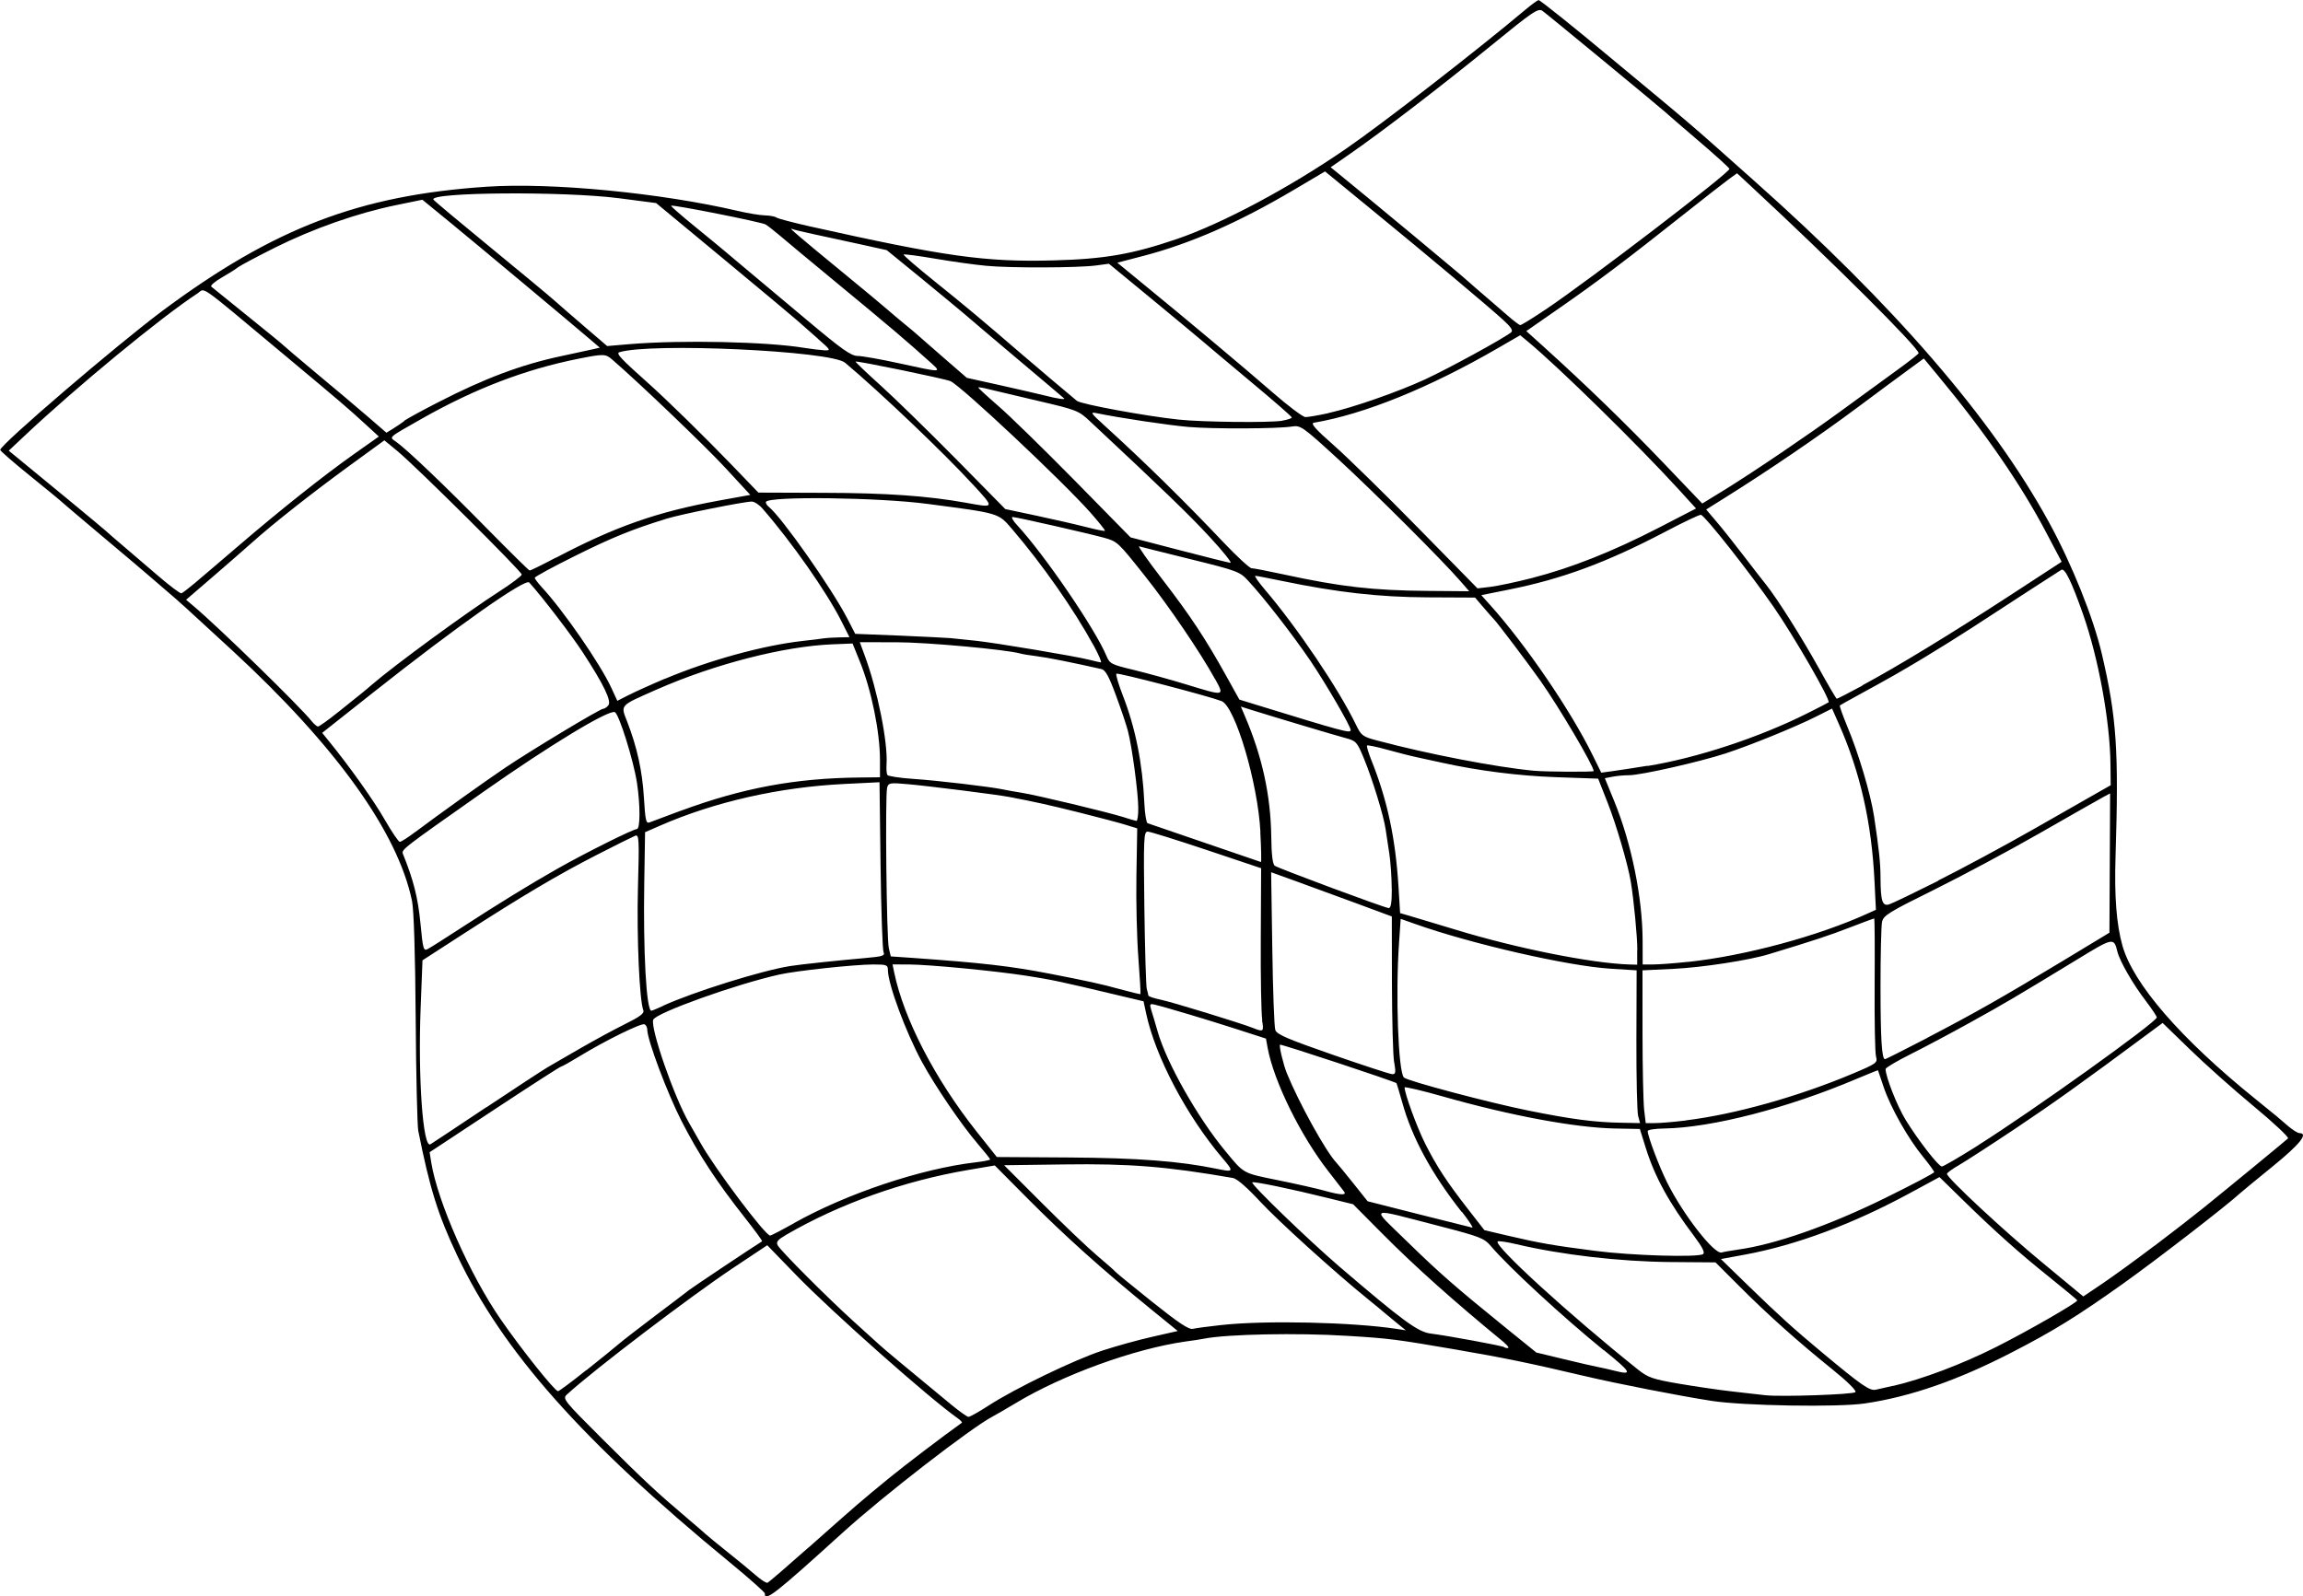 <?xml version="1.0" encoding="UTF-8" standalone="no"?>
<!-- Created with Inkscape (http://www.inkscape.org/) -->

<svg
   xmlns:dc="http://purl.org/dc/elements/1.1/"
   xmlns:cc="http://creativecommons.org/ns#"
   xmlns:rdf="http://www.w3.org/1999/02/22-rdf-syntax-ns#"
   xmlns:svg="http://www.w3.org/2000/svg"
   xmlns="http://www.w3.org/2000/svg"
   xmlns:sodipodi="http://sodipodi.sourceforge.net/DTD/sodipodi-0.dtd"
   xmlns:inkscape="http://www.inkscape.org/namespaces/inkscape"
   width="20mm"
   height="13.867mm"
   viewBox="0 0 20 13.867"
   version="1.1"
   id="svg8"
   inkscape:version="0.92.2 2405546, 2018-03-11"
   sodipodi:docname="logo.svg">
  <defs
     id="defs2" />
  <sodipodi:namedview
     id="base"
     pagecolor="#ffffff"
     bordercolor="#666666"
     borderopacity="1.0"
     inkscape:pageopacity="0.0"
     inkscape:pageshadow="2"
     inkscape:zoom="5.6"
     inkscape:cx="16.417304"
     inkscape:cy="24.304703"
     inkscape:document-units="mm"
     inkscape:current-layer="layer1"
     showgrid="false"
     fit-margin-top="0"
     fit-margin-left="0"
     fit-margin-right="0"
     fit-margin-bottom="0"
     inkscape:window-width="1588"
     inkscape:window-height="821"
     inkscape:window-x="0"
     inkscape:window-y="27"
     inkscape:window-maximized="1" />
  <g
     inkscape:label="Ebene 1"
     inkscape:groupmode="layer"
     id="layer1"
     transform="translate(-121.33,-126.452)">
    <path
       style="fill:#000000;fill-opacity:1;stroke:none;stroke-width:0.022;stroke-opacity:1"
       d="m 127.974,140.296 c 0,-0.011 -0.137,-0.133 -0.305,-0.271 -1.281,-1.053 -1.974,-1.833 -2.369,-2.668 -0.166,-0.351 -0.238,-0.581 -0.338,-1.084 -0.008,-0.043 -0.019,-0.481 -0.022,-0.975 -0.004,-0.561 -0.016,-0.943 -0.032,-1.02 -0.124,-0.597 -0.66,-1.344 -1.558,-2.173 -0.447,-0.412 -0.448,-0.413 -0.571,-0.518 -0.056,-0.048 -0.127,-0.109 -0.158,-0.136 -0.03,-0.027 -0.206,-0.175 -0.389,-0.329 -0.183,-0.154 -0.346,-0.292 -0.361,-0.306 -0.015,-0.015 -0.142,-0.119 -0.283,-0.233 -0.141,-0.114 -0.256,-0.214 -0.256,-0.223 0,-0.045 1.017,-0.916 1.41,-1.209 0.967,-0.719 1.709,-1.003 2.813,-1.077 0.563,-0.038 1.51,0.053 2.186,0.211 0.085,0.02 0.19,0.037 0.233,0.038 0.043,0.001 0.088,0.01 0.1,0.019 0.012,0.009 0.137,0.042 0.278,0.074 1.187,0.265 1.533,0.314 2.128,0.298 0.443,-0.012 0.681,-0.053 1.071,-0.186 0.395,-0.135 0.978,-0.446 1.467,-0.783 0.317,-0.218 1.128,-0.847 1.557,-1.207 0.056,-0.047 0.108,-0.085 0.117,-0.085 0.013,0 0.313,0.24 0.637,0.511 0.055,0.046 0.233,0.193 0.395,0.328 0.162,0.134 0.367,0.309 0.455,0.388 0.088,0.079 0.256,0.227 0.371,0.33 1.227,1.09 2.081,2.078 2.573,2.977 0.2,0.365 0.386,0.829 0.46,1.145 0.129,0.552 0.148,0.839 0.119,1.761 -0.011,0.344 0.008,0.59 0.06,0.774 0.094,0.332 0.505,0.807 1.154,1.331 0.187,0.151 0.206,0.167 0.285,0.236 0.039,0.033 0.083,0.061 0.098,0.061 0.081,0.001 0.004,0.097 -0.232,0.289 -0.143,0.116 -0.27,0.221 -0.283,0.233 -0.118,0.109 -0.729,0.581 -1.024,0.791 -0.39,0.277 -0.594,0.404 -0.955,0.59 -0.47,0.243 -0.881,0.386 -1.278,0.445 -0.233,0.035 -1.057,0.021 -1.333,-0.022 -0.283,-0.044 -0.825,-0.15 -1.1,-0.215 -0.483,-0.114 -0.703,-0.159 -1.122,-0.231 -0.519,-0.089 -0.578,-0.097 -0.944,-0.119 -0.428,-0.027 -1.044,-0.015 -1.244,0.025 -0.024,0.005 -0.094,0.016 -0.156,0.024 -0.443,0.062 -1.067,0.288 -1.478,0.536 -0.08,0.048 -0.17,0.1 -0.2,0.116 -0.184,0.096 -0.948,0.687 -1.3,1.007 -0.583,0.529 -0.678,0.604 -0.678,0.533 z m 0.379,-0.402 c 0.441,-0.391 0.443,-0.393 0.698,-0.602 0.135,-0.111 0.467,-0.363 0.632,-0.481 0.005,-0.004 -0.011,-0.021 -0.036,-0.039 -0.244,-0.171 -1.092,-0.923 -1.403,-1.244 l -0.251,-0.259 -0.293,0.195 c -0.378,0.252 -1.215,0.889 -1.446,1.101 -0.041,0.037 -0.031,0.05 0.311,0.391 0.362,0.361 0.469,0.46 0.719,0.672 0.079,0.067 0.158,0.135 0.175,0.151 0.017,0.016 0.103,0.086 0.189,0.155 0.087,0.069 0.196,0.159 0.243,0.2 0.047,0.041 0.093,0.071 0.104,0.067 0.011,-0.004 0.171,-0.142 0.357,-0.307 z m 1.565,-1.234 c 0.227,-0.147 0.745,-0.398 0.989,-0.477 0.116,-0.038 0.31,-0.092 0.431,-0.119 l 0.22,-0.05 -0.242,-0.197 c -0.409,-0.333 -0.74,-0.63 -1.05,-0.942 l -0.297,-0.299 -0.23,0.039 c -0.559,0.095 -1.116,0.293 -1.581,0.563 -0.075,0.044 -0.09,0.062 -0.074,0.092 0.026,0.048 0.431,0.454 0.654,0.656 0.096,0.087 0.198,0.179 0.226,0.205 0.045,0.042 0.207,0.176 0.632,0.527 0.067,0.055 0.132,0.101 0.144,0.102 0.012,5.9e-4 0.092,-0.044 0.178,-0.1 z m 7.525,-0.116 c 0.011,-0.011 -0.071,-0.093 -0.198,-0.195 -0.305,-0.246 -0.56,-0.474 -0.806,-0.72 l -0.211,-0.211 -0.389,-0.003 c -0.444,-0.004 -0.946,-0.062 -1.34,-0.155 -0.083,-0.02 -0.156,-0.03 -0.163,-0.024 -0.035,0.035 0.616,0.631 1.215,1.11 0.09,0.072 0.128,0.086 0.355,0.125 0.14,0.024 0.35,0.055 0.466,0.068 0.116,0.013 0.246,0.028 0.289,0.033 0.133,0.015 0.761,-0.006 0.782,-0.027 z m -11.022,-0.188 c 0.127,-0.101 0.255,-0.205 0.286,-0.232 0.031,-0.027 0.171,-0.135 0.311,-0.241 0.141,-0.106 0.273,-0.206 0.295,-0.224 0.029,-0.023 0.533,-0.36 0.635,-0.424 0.005,-0.003 -0.061,-0.093 -0.146,-0.201 -0.245,-0.31 -0.404,-0.552 -0.554,-0.845 -0.123,-0.241 -0.297,-0.704 -0.297,-0.793 0,-0.018 -0.01,-0.039 -0.023,-0.046 -0.025,-0.015 -0.344,0.142 -0.571,0.281 -0.077,0.047 -0.147,0.086 -0.154,0.086 -0.008,0 -0.267,0.167 -0.578,0.372 l -0.564,0.372 0.014,0.089 c 0.056,0.344 0.338,0.981 0.604,1.364 0.184,0.266 0.468,0.621 0.497,0.623 0.008,7.6e-4 0.118,-0.081 0.244,-0.182 z m 11.35,0.135 c 0.252,-0.058 0.603,-0.191 0.894,-0.338 0.282,-0.142 0.705,-0.386 0.705,-0.405 0,-0.004 -0.107,-0.093 -0.238,-0.198 -0.268,-0.214 -0.482,-0.406 -0.766,-0.684 l -0.193,-0.189 -0.262,0.142 c -0.491,0.266 -0.987,0.451 -1.43,0.532 l -0.206,0.038 0.231,0.225 c 0.277,0.269 0.393,0.374 0.642,0.582 0.353,0.294 0.418,0.339 0.472,0.328 0.028,-0.006 0.096,-0.021 0.15,-0.034 z m -2.515,-0.311 c -0.357,-0.29 -0.827,-0.724 -0.98,-0.905 -0.057,-0.067 -0.093,-0.081 -0.444,-0.172 -0.638,-0.164 -0.604,-0.181 -0.283,0.133 0.283,0.276 0.413,0.39 0.867,0.758 l 0.256,0.207 0.241,0.058 c 0.132,0.032 0.267,0.063 0.3,0.069 0.033,0.006 0.094,0.02 0.137,0.031 0.163,0.041 0.151,0.018 -0.093,-0.18 z m -0.862,-0.065 c -0.437,-0.358 -0.775,-0.66 -1.062,-0.949 l -0.251,-0.253 -0.215,-0.053 c -0.322,-0.08 -0.65,-0.148 -0.661,-0.137 -0.015,0.015 0.488,0.501 0.756,0.731 0.549,0.47 0.682,0.568 0.792,0.582 0.145,0.018 0.628,0.107 0.639,0.118 0.005,0.005 0.02,0.009 0.033,0.008 0.013,-4.2e-4 -9.2e-4,-0.021 -0.032,-0.046 z m -2.455,-0.153 c 0.379,-0.042 1.136,-0.025 1.522,0.034 l 0.078,0.012 -0.067,-0.054 c -0.037,-0.03 -0.088,-0.073 -0.115,-0.095 -0.026,-0.023 -0.091,-0.076 -0.144,-0.119 -0.292,-0.236 -0.789,-0.687 -0.943,-0.854 -0.109,-0.118 -0.198,-0.195 -0.232,-0.201 -0.575,-0.1 -0.897,-0.126 -1.466,-0.118 l -0.522,0.007 0.333,0.333 c 0.183,0.183 0.398,0.388 0.478,0.455 0.079,0.067 0.149,0.128 0.155,0.137 0.006,0.008 0.15,0.126 0.319,0.261 0.232,0.185 0.32,0.244 0.355,0.235 0.026,-0.006 0.137,-0.021 0.247,-0.033 z m 8.099,-0.686 c 0.153,-0.116 0.343,-0.263 0.422,-0.327 0.201,-0.162 0.718,-0.587 0.74,-0.608 0.01,-0.009 -0.125,-0.136 -0.3,-0.281 -0.175,-0.145 -0.424,-0.367 -0.553,-0.493 l -0.236,-0.229 -0.131,0.097 c -0.561,0.416 -0.802,0.589 -1.141,0.816 -0.214,0.143 -0.437,0.287 -0.495,0.321 -0.058,0.033 -0.106,0.068 -0.106,0.077 0,0.035 0.494,0.495 0.831,0.773 l 0.353,0.292 0.169,-0.114 c 0.093,-0.063 0.294,-0.209 0.447,-0.325 z m -3.918,0.069 c 0.018,-0.011 -0.005,-0.058 -0.074,-0.15 -0.222,-0.295 -0.347,-0.522 -0.426,-0.779 l -0.049,-0.157 -0.216,-0.004 c -0.346,-0.007 -0.904,-0.111 -1.49,-0.277 -0.185,-0.053 -0.337,-0.088 -0.337,-0.08 0,0.053 0.107,0.346 0.178,0.487 0.1,0.199 0.186,0.33 0.374,0.572 l 0.141,0.181 0.204,0.048 c 0.273,0.064 0.393,0.085 0.759,0.132 0.317,0.041 0.89,0.058 0.937,0.028 z m 0.296,-0.037 c 0.326,-0.044 0.794,-0.208 1.283,-0.448 0.235,-0.116 0.428,-0.217 0.428,-0.226 0,-0.008 -0.044,-0.069 -0.097,-0.134 -0.129,-0.157 -0.28,-0.424 -0.341,-0.603 -0.027,-0.08 -0.05,-0.146 -0.05,-0.148 -3.4e-4,-0.002 -0.083,0.032 -0.184,0.074 -0.6,0.255 -1.259,0.425 -1.673,0.432 -0.079,0.001 -0.143,0.011 -0.143,0.022 0,0.044 0.099,0.307 0.168,0.445 0.138,0.279 0.41,0.628 0.474,0.61 0.02,-0.006 0.081,-0.016 0.136,-0.024 z m -8.189,-0.232 c 0.456,-0.256 1.101,-0.472 1.574,-0.527 0.07,-0.008 0.128,-0.02 0.128,-0.025 0,-0.006 -0.049,-0.067 -0.108,-0.136 -0.141,-0.164 -0.373,-0.505 -0.486,-0.714 -0.14,-0.259 -0.294,-0.675 -0.294,-0.794 -1.7e-4,-0.046 -0.01,-0.05 -0.128,-0.05 -0.164,5.8e-4 -0.672,0.055 -0.817,0.088 -0.383,0.086 -1.07,0.333 -1.093,0.392 -0.027,0.071 0.18,0.669 0.311,0.896 0.025,0.043 0.071,0.124 0.102,0.179 0.124,0.22 0.56,0.8 0.602,0.8 0.009,0 0.103,-0.049 0.21,-0.109 z m 5.796,-0.097 c -0.262,-0.333 -0.431,-0.645 -0.515,-0.949 -0.025,-0.089 -0.048,-0.165 -0.051,-0.169 -0.016,-0.015 -1.003,-0.342 -1.011,-0.334 -0.01,0.01 0.03,0.176 0.059,0.247 0.106,0.26 0.338,0.679 0.429,0.776 0.016,0.017 0.084,0.1 0.151,0.184 l 0.122,0.153 0.445,0.113 c 0.245,0.062 0.453,0.114 0.464,0.116 0.01,0.001 -0.03,-0.06 -0.09,-0.137 z m -1.022,-0.178 c -0.012,-0.015 -0.074,-0.095 -0.137,-0.177 -0.241,-0.31 -0.471,-0.778 -0.525,-1.067 l -0.015,-0.083 -0.248,-0.08 c -0.244,-0.079 -0.624,-0.193 -0.718,-0.215 -0.043,-0.01 -0.046,-0.005 -0.03,0.047 0.01,0.032 0.036,0.118 0.057,0.192 0.079,0.271 0.345,0.741 0.583,1.029 0.168,0.204 0.151,0.194 0.46,0.257 0.159,0.032 0.339,0.073 0.4,0.09 0.147,0.041 0.201,0.043 0.173,0.007 z m -1.055,-0.289 c -0.312,-0.368 -0.582,-0.88 -0.663,-1.258 l -0.022,-0.104 -0.249,-0.059 c -0.46,-0.11 -0.554,-0.13 -0.769,-0.163 -0.278,-0.043 -0.842,-0.097 -1.021,-0.098 l -0.141,-2.5e-4 0.015,0.072 c 0.084,0.403 0.355,0.926 0.716,1.381 l 0.175,0.22 0.632,0.004 c 0.596,0.004 0.956,0.032 1.276,0.098 0.15,0.031 0.153,0.027 0.051,-0.093 z m 6.565,-0.113 c 0.474,-0.299 1.549,-1.069 1.549,-1.109 0,-0.011 -0.044,-0.076 -0.097,-0.146 -0.109,-0.142 -0.225,-0.343 -0.245,-0.426 -0.03,-0.123 -0.037,-0.122 -0.338,0.062 -0.559,0.34 -0.626,0.38 -0.931,0.549 -0.169,0.094 -0.406,0.22 -0.526,0.28 -0.12,0.06 -0.218,0.118 -0.218,0.129 0,0.067 0.101,0.323 0.174,0.442 0.112,0.181 0.286,0.405 0.315,0.405 0.013,0 0.155,-0.083 0.317,-0.185 z m -12.957,-0.328 c 0.252,-0.168 0.492,-0.325 0.533,-0.349 0.042,-0.024 0.171,-0.098 0.287,-0.166 0.116,-0.067 0.289,-0.161 0.384,-0.208 0.128,-0.063 0.169,-0.094 0.159,-0.119 -0.034,-0.088 -0.058,-0.634 -0.047,-1.06 0.012,-0.431 0.01,-0.47 -0.024,-0.457 -0.02,0.008 -0.172,0.083 -0.337,0.168 -0.336,0.172 -0.648,0.357 -1.162,0.689 l -0.348,0.225 -0.016,0.412 c -0.024,0.606 0.02,1.225 0.085,1.186 0.015,-0.009 0.233,-0.153 0.484,-0.321 z m 10.002,0.075 c -0.009,-0.034 -0.016,-0.332 -0.015,-0.663 l 0.002,-0.602 -0.225,-0.014 c -0.372,-0.023 -1.216,-0.217 -1.702,-0.39 l -0.122,-0.043 -0.014,0.204 c -0.032,0.453 -0.007,1.125 0.042,1.174 0.03,0.03 0.742,0.219 1.08,0.287 0.377,0.076 0.577,0.102 0.809,0.106 l 0.162,0.003 z m 0.417,0.038 c 0.425,-0.052 0.975,-0.207 1.448,-0.406 0.206,-0.087 0.216,-0.094 0.201,-0.148 -0.009,-0.031 -0.014,-0.314 -0.012,-0.628 0.002,-0.315 5.9e-4,-0.572 -0.004,-0.572 -0.004,0 -0.1,0.036 -0.212,0.079 -0.175,0.068 -0.311,0.113 -0.7,0.231 -0.175,0.054 -0.583,0.116 -0.828,0.128 l -0.272,0.013 1.7e-4,0.547 c 8e-5,0.301 0.007,0.599 0.014,0.663 l 0.014,0.117 h 0.081 c 0.044,0 0.166,-0.01 0.269,-0.023 z m -2.536,-0.504 c -0.01,-0.058 -0.018,-0.367 -0.019,-0.686 l -0.001,-0.581 -0.305,-0.113 c -0.168,-0.062 -0.404,-0.148 -0.524,-0.192 l -0.219,-0.079 0.01,0.661 c 0.005,0.364 0.017,0.683 0.026,0.709 0.013,0.039 0.107,0.079 0.498,0.215 0.265,0.092 0.497,0.168 0.517,0.169 0.03,0.002 0.033,-0.014 0.018,-0.103 z m 4.632,-0.214 c 0.405,-0.211 0.642,-0.345 1.195,-0.679 l 0.385,-0.233 0.003,-0.605 0.003,-0.605 -0.058,0.031 c -0.032,0.017 -0.278,0.157 -0.547,0.311 -0.269,0.154 -0.685,0.377 -0.926,0.496 -0.394,0.195 -0.438,0.222 -0.45,0.28 -0.007,0.035 -0.013,0.286 -0.013,0.558 0,0.456 0.011,0.633 0.039,0.633 0.006,0 0.172,-0.084 0.369,-0.186 z m -5.777,-0.152 c -0.009,-0.052 -0.015,-0.37 -0.013,-0.707 l 0.003,-0.613 -0.474,-0.159 c -0.261,-0.087 -0.49,-0.159 -0.511,-0.159 -0.034,0 -0.037,0.053 -0.029,0.661 0.005,0.364 0.014,0.681 0.021,0.705 0.007,0.024 0.013,0.051 0.014,0.058 9.3e-4,0.008 0.049,0.024 0.107,0.036 0.104,0.022 0.697,0.204 0.805,0.247 0.087,0.035 0.092,0.031 0.075,-0.069 z m -5.202,-0.126 c 0.263,-0.12 0.851,-0.304 1.1,-0.344 0.083,-0.014 0.447,-0.052 0.656,-0.07 0.149,-0.013 0.171,-0.02 0.157,-0.051 -0.009,-0.02 -0.021,-0.36 -0.026,-0.756 l -0.009,-0.72 -0.303,0.015 c -0.564,0.027 -1.13,0.155 -1.607,0.364 l -0.126,0.055 -0.007,0.437 c -0.01,0.604 0.018,1.114 0.062,1.114 0.005,0 0.051,-0.019 0.103,-0.043 z m 4.126,-0.414 c -0.013,-0.169 -0.021,-0.492 -0.017,-0.717 l 0.007,-0.409 -0.1,-0.031 c -0.055,-0.017 -0.235,-0.065 -0.4,-0.106 -0.268,-0.067 -0.386,-0.093 -0.611,-0.136 -0.11,-0.021 -0.699,-0.095 -0.88,-0.111 -0.158,-0.014 -0.17,-0.012 -0.181,0.031 -0.018,0.069 -0.005,1.315 0.015,1.395 l 0.017,0.07 0.203,0.014 c 0.588,0.042 0.835,0.07 1.171,0.135 0.326,0.063 0.459,0.092 0.61,0.134 0.098,0.027 0.181,0.047 0.184,0.044 0.003,-0.003 -0.005,-0.144 -0.018,-0.313 z m 4.333,-0.071 c -1.6e-4,-0.118 -0.031,-0.438 -0.057,-0.594 -0.026,-0.153 -0.126,-0.495 -0.202,-0.687 l -0.081,-0.206 -0.369,-0.013 c -0.328,-0.012 -0.671,-0.056 -0.985,-0.125 -0.058,-0.013 -0.153,-0.034 -0.211,-0.046 -0.058,-0.012 -0.179,-0.043 -0.269,-0.068 -0.09,-0.025 -0.168,-0.041 -0.173,-0.036 -0.006,0.005 0.012,0.064 0.038,0.129 0.138,0.344 0.209,0.678 0.235,1.097 l 0.014,0.23 0.08,0.023 c 0.044,0.013 0.228,0.068 0.409,0.123 0.521,0.159 1.17,0.289 1.498,0.3 l 0.072,0.002 -1.7e-4,-0.128 z m 0.44,0.105 c 0.496,-0.053 1.134,-0.225 1.568,-0.424 l 0.064,-0.029 -0.012,-0.245 c -0.025,-0.514 -0.125,-0.954 -0.312,-1.374 l -0.057,-0.129 -0.135,0.068 c -0.18,0.091 -0.571,0.25 -0.79,0.322 -0.224,0.073 -0.735,0.189 -0.837,0.189 -0.043,0 -0.108,0.006 -0.144,0.013 l -0.067,0.013 0.083,0.203 c 0.149,0.366 0.244,0.836 0.245,1.209 l 4.2e-4,0.206 h 0.09 c 0.049,0 0.187,-0.01 0.306,-0.023 z m -10.648,-0.3 c 0.325,-0.211 0.594,-0.376 0.832,-0.511 0.238,-0.135 0.655,-0.343 0.687,-0.343 0.031,0 0.031,-0.206 0.002,-0.4 -0.03,-0.197 -0.157,-0.602 -0.193,-0.616 -0.056,-0.021 -0.566,0.288 -1.135,0.688 -0.718,0.505 -0.72,0.506 -0.704,0.546 0.089,0.219 0.13,0.379 0.151,0.597 0.022,0.232 0.027,0.247 0.065,0.226 0.023,-0.012 0.156,-0.096 0.295,-0.187 z m 8.075,-0.338 c -8e-5,-0.095 -0.01,-0.232 -0.021,-0.305 -0.011,-0.073 -0.026,-0.168 -0.032,-0.211 -0.017,-0.117 -0.115,-0.435 -0.187,-0.61 -0.061,-0.148 -0.068,-0.156 -0.162,-0.181 -0.096,-0.026 -0.592,-0.174 -0.803,-0.24 l -0.105,-0.033 0.035,0.082 c 0.15,0.35 0.224,0.688 0.229,1.047 0.002,0.159 0.012,0.241 0.031,0.254 0.034,0.023 0.949,0.364 0.988,0.367 0.02,0.002 0.028,-0.045 0.028,-0.17 z m 4.744,-0.068 c 0.208,-0.104 0.588,-0.309 0.844,-0.455 0.257,-0.146 0.509,-0.29 0.561,-0.32 l 0.095,-0.054 -0.002,-0.182 c -0.004,-0.374 -0.104,-0.922 -0.239,-1.306 -0.1,-0.284 -0.158,-0.402 -0.188,-0.383 -0.025,0.015 -0.397,0.256 -0.782,0.507 -0.098,0.064 -0.28,0.177 -0.405,0.253 -0.222,0.133 -0.283,0.168 -0.583,0.332 -0.079,0.043 -0.148,0.082 -0.153,0.086 -0.005,0.004 0.024,0.084 0.063,0.179 0.099,0.235 0.204,0.589 0.234,0.785 0.042,0.279 0.056,0.405 0.056,0.533 10e-4,0.203 0.016,0.249 0.075,0.231 0.026,-0.008 0.217,-0.1 0.425,-0.204 z m -5.884,-0.421 c -0.022,-0.429 -0.22,-1.094 -0.338,-1.139 -0.121,-0.046 -0.901,-0.249 -0.913,-0.238 -0.007,0.007 0.018,0.091 0.055,0.187 0.11,0.282 0.172,0.588 0.188,0.939 0.004,0.091 0.017,0.169 0.028,0.173 0.031,0.011 0.974,0.334 0.984,0.337 0.005,0.002 0.003,-0.115 -0.005,-0.258 z m -7.339,-0.002 c 0.204,-0.153 0.598,-0.435 0.779,-0.557 0.23,-0.155 0.825,-0.513 0.852,-0.513 0.011,0 0.032,-0.013 0.045,-0.03 0.03,-0.036 -0.04,-0.181 -0.222,-0.46 -0.097,-0.149 -0.354,-0.485 -0.465,-0.607 -0.034,-0.038 -0.628,0.38 -1.348,0.95 l -0.45,0.356 0.055,0.068 c 0.181,0.222 0.392,0.518 0.488,0.686 0.061,0.106 0.12,0.193 0.131,0.193 0.011,2.5e-4 0.071,-0.038 0.133,-0.085 z m 2.305,-0.184 c 0.536,-0.198 0.991,-0.283 1.55,-0.289 l 0.18,-0.002 v -0.149 c 0,-0.246 -0.075,-0.613 -0.177,-0.862 l -0.061,-0.151 -0.175,0.007 c -0.422,0.017 -1.024,0.172 -1.522,0.391 -0.331,0.146 -0.318,0.132 -0.261,0.279 0.087,0.224 0.132,0.431 0.146,0.662 0.012,0.198 0.018,0.227 0.049,0.215 0.02,-0.008 0.142,-0.054 0.272,-0.102 z m 3.973,-0.025 c -4.2e-4,-0.133 -0.054,-0.532 -0.09,-0.669 -0.013,-0.051 -0.06,-0.19 -0.104,-0.309 -0.061,-0.166 -0.091,-0.22 -0.126,-0.228 -0.253,-0.057 -0.466,-0.1 -0.557,-0.111 -0.061,-0.008 -0.127,-0.018 -0.147,-0.024 -0.123,-0.035 -0.814,-0.098 -1.079,-0.098 l -0.315,-1.7e-4 0.043,0.117 c 0.11,0.297 0.202,0.755 0.189,0.944 -0.003,0.04 5.9e-4,0.081 0.007,0.092 0.007,0.011 0.107,0.026 0.223,0.034 0.212,0.014 0.674,0.069 0.778,0.091 0.031,0.007 0.106,0.02 0.167,0.03 0.137,0.022 0.741,0.167 0.878,0.21 0.055,0.018 0.107,0.033 0.117,0.034 0.009,0.001 0.017,-0.05 0.016,-0.114 z m 3.955,-0.32 c 0,-0.045 -0.3,-0.554 -0.463,-0.785 -0.097,-0.138 -0.378,-0.51 -0.403,-0.533 -0.006,-0.006 -0.046,-0.051 -0.088,-0.1 l -0.076,-0.089 -0.412,-0.002 c -0.423,-0.002 -0.784,-0.043 -1.267,-0.143 -0.116,-0.024 -0.219,-0.044 -0.229,-0.044 -0.011,0 0.026,0.053 0.081,0.118 0.281,0.329 0.642,0.864 0.792,1.174 0.047,0.097 0.058,0.105 0.186,0.139 0.439,0.117 1.03,0.231 1.358,0.262 0.106,0.01 0.522,0.012 0.522,0.003 z m 0.467,-0.044 c 0.427,-0.069 0.971,-0.248 1.387,-0.457 0.099,-0.049 0.183,-0.093 0.186,-0.096 0.02,-0.018 -0.302,-0.577 -0.48,-0.833 -0.216,-0.31 -0.586,-0.779 -0.628,-0.796 -0.01,-0.004 -0.151,0.063 -0.314,0.149 -0.503,0.264 -0.892,0.408 -1.351,0.5 l -0.243,0.049 0.079,0.088 c 0.309,0.344 0.7,0.918 0.889,1.304 l 0.074,0.15 0.095,-0.013 c 0.052,-0.007 0.19,-0.028 0.306,-0.047 z m -2.577,-0.311 c 0,-0.034 -0.211,-0.397 -0.348,-0.6 -0.15,-0.222 -0.406,-0.552 -0.544,-0.7 -0.071,-0.077 -0.096,-0.086 -0.497,-0.185 -0.232,-0.057 -0.434,-0.108 -0.448,-0.112 -0.014,-0.004 0.077,0.126 0.203,0.289 0.241,0.313 0.374,0.514 0.556,0.842 l 0.111,0.2 0.133,0.041 c 0.77,0.237 0.833,0.254 0.833,0.225 z m -8.792,-0.158 c 0.224,-0.179 0.236,-0.189 0.29,-0.236 0.198,-0.171 0.818,-0.625 1.112,-0.814 0.104,-0.067 0.19,-0.132 0.191,-0.144 10e-4,-0.026 -0.916,-0.937 -1.079,-1.072 l -0.114,-0.094 -0.305,0.222 c -0.325,0.237 -0.654,0.496 -0.842,0.664 -0.063,0.056 -0.218,0.192 -0.345,0.301 l -0.23,0.198 0.064,0.054 c 0.222,0.187 0.923,0.871 1.027,1.001 0.02,0.025 0.045,0.046 0.055,0.046 0.01,1.7e-4 0.09,-0.057 0.177,-0.127 z m 2.838,-0.289 c 0.385,-0.162 0.855,-0.291 1.2,-0.329 0.079,-0.009 0.159,-0.018 0.178,-0.022 0.018,-0.003 0.076,-0.007 0.128,-0.008 l 0.095,-0.002 -0.07,-0.139 c -0.127,-0.252 -0.43,-0.685 -0.685,-0.978 -0.029,-0.034 -0.071,-0.061 -0.094,-0.061 -0.066,0 -0.62,0.111 -0.74,0.149 -0.3,0.093 -0.473,0.163 -0.794,0.323 -0.192,0.095 -0.35,0.181 -0.35,0.19 7e-5,0.009 0.028,0.046 0.062,0.083 0.184,0.198 0.505,0.662 0.602,0.871 l 0.053,0.115 0.102,-0.052 c 0.056,-0.028 0.197,-0.092 0.313,-0.141 z m 10.396,0.058 c 0.307,-0.165 0.768,-0.446 1.284,-0.782 l 0.448,-0.292 -0.134,-0.254 c -0.219,-0.417 -0.533,-0.873 -0.939,-1.362 l -0.124,-0.15 -0.127,0.093 c -0.07,0.051 -0.28,0.206 -0.466,0.345 -0.324,0.241 -0.765,0.541 -1.128,0.768 l -0.169,0.106 0.08,0.094 c 0.066,0.077 0.161,0.197 0.372,0.472 0.009,0.012 0.041,0.052 0.07,0.089 0.097,0.122 0.313,0.464 0.459,0.728 0.079,0.143 0.148,0.26 0.153,0.261 0.005,3.4e-4 0.105,-0.051 0.222,-0.114 z m -5.622,-0.058 c -0.126,-0.229 -0.401,-0.634 -0.608,-0.894 -0.235,-0.296 -0.238,-0.298 -0.355,-0.331 -0.134,-0.037 -0.762,-0.18 -0.793,-0.18 -0.015,0 0.003,0.033 0.04,0.072 0.237,0.256 0.678,0.902 0.775,1.135 0.028,0.068 0.043,0.075 0.239,0.122 0.115,0.028 0.318,0.084 0.452,0.125 0.341,0.104 0.335,0.105 0.251,-0.049 z m -1.053,-0.289 c -0.173,-0.316 -0.444,-0.703 -0.706,-1.009 -0.123,-0.143 -0.104,-0.138 -0.738,-0.221 -0.423,-0.056 -1.37,-0.068 -1.401,-0.018 -0.005,0.009 0.006,0.029 0.026,0.045 0.116,0.096 0.542,0.703 0.679,0.966 l 0.07,0.136 0.379,0.015 c 0.209,0.009 0.409,0.019 0.446,0.022 0.037,0.004 0.137,0.014 0.222,0.023 0.171,0.018 0.865,0.134 0.989,0.166 0.043,0.011 0.086,0.021 0.097,0.022 0.01,0.001 -0.018,-0.065 -0.063,-0.148 z m -7.804,-0.543 c 0.054,-0.045 0.222,-0.189 0.374,-0.319 0.367,-0.315 0.738,-0.61 1.005,-0.799 l 0.218,-0.154 -0.109,-0.1 c -0.163,-0.15 -0.215,-0.194 -0.725,-0.62 -0.755,-0.63 -0.67,-0.57 -0.741,-0.523 -0.311,0.202 -1.055,0.815 -1.503,1.238 l -0.136,0.128 0.088,0.072 c 0.206,0.168 0.736,0.606 0.758,0.627 0.013,0.013 0.078,0.069 0.144,0.125 0.066,0.056 0.204,0.174 0.306,0.262 0.102,0.088 0.194,0.157 0.204,0.153 0.01,-0.004 0.062,-0.044 0.116,-0.089 z m 10.993,-0.012 c -0.153,-0.178 -0.756,-0.78 -1.064,-1.063 -0.31,-0.284 -0.327,-0.296 -0.402,-0.284 -0.128,0.02 -0.679,0.022 -0.897,0.004 -0.175,-0.015 -0.597,-0.078 -0.8,-0.12 -0.058,-0.012 -0.052,-0.002 0.067,0.106 0.349,0.317 0.697,0.659 1.034,1.015 0.118,0.124 0.228,0.226 0.245,0.226 0.017,0 0.14,0.024 0.275,0.053 0.498,0.108 0.778,0.14 1.252,0.144 l 0.363,0.003 z m 0.622,-0.032 c 0.338,-0.087 0.694,-0.228 1.094,-0.434 l 0.327,-0.169 -0.154,-0.169 c -0.353,-0.386 -1.036,-1.056 -1.303,-1.278 l -0.07,-0.058 -0.197,0.114 c -0.595,0.344 -1.158,0.572 -1.594,0.646 -0.032,0.005 0.008,0.052 0.172,0.196 0.118,0.104 0.447,0.426 0.731,0.716 l 0.517,0.527 0.111,-0.013 c 0.061,-0.007 0.226,-0.042 0.367,-0.078 z m -8.48,-0.175 c 0.515,-0.271 0.876,-0.398 1.412,-0.496 l 0.276,-0.05 -0.215,-0.233 c -0.175,-0.19 -0.754,-0.744 -0.986,-0.944 -0.057,-0.049 -0.075,-0.049 -0.295,-0.005 -0.46,0.092 -0.896,0.259 -1.355,0.519 -0.303,0.172 -0.287,0.158 -0.226,0.201 0.094,0.066 0.431,0.388 0.792,0.756 0.196,0.199 0.362,0.363 0.369,0.363 0.007,4.2e-4 0.11,-0.05 0.227,-0.112 z m 5.676,-0.182 c -0.179,-0.194 -0.396,-0.403 -1.04,-1.005 -0.097,-0.091 -0.115,-0.098 -0.455,-0.177 -0.195,-0.046 -0.389,-0.092 -0.431,-0.102 -0.042,-0.011 -0.079,-0.017 -0.082,-0.013 -0.003,0.003 0.075,0.075 0.173,0.16 0.099,0.085 0.397,0.377 0.664,0.648 l 0.485,0.494 0.418,0.109 c 0.23,0.06 0.432,0.11 0.449,0.112 0.017,0.002 -0.064,-0.1 -0.18,-0.225 z m -1.034,-0.21 c -0.248,-0.279 -1.125,-1.103 -1.216,-1.142 -0.051,-0.022 -0.814,-0.179 -0.824,-0.17 -0.003,0.003 0.094,0.096 0.216,0.206 0.122,0.11 0.416,0.397 0.653,0.637 l 0.431,0.438 0.273,0.058 c 0.15,0.032 0.343,0.076 0.428,0.098 0.086,0.022 0.159,0.037 0.164,0.033 0.005,-0.004 -0.052,-0.075 -0.125,-0.158 z m -1.024,-0.247 c -0.239,-0.262 -0.805,-0.802 -1.107,-1.055 -0.123,-0.104 -1.693,-0.176 -1.961,-0.091 -0.03,0.01 0.014,0.057 0.253,0.27 0.161,0.144 0.485,0.461 0.722,0.707 l 0.233,0.242 0.567,0.002 c 0.546,10e-4 0.905,0.027 1.234,0.086 0.255,0.046 0.254,0.051 0.059,-0.162 z m 6.528,0.051 c 0.278,-0.173 0.724,-0.476 1,-0.677 0.177,-0.129 0.404,-0.295 0.505,-0.368 0.101,-0.073 0.183,-0.138 0.183,-0.144 -3.3e-4,-0.048 -0.741,-0.787 -1.449,-1.444 l -0.128,-0.119 -0.072,0.052 c -0.039,0.029 -0.212,0.163 -0.383,0.299 -0.49,0.389 -0.755,0.589 -1.076,0.812 l -0.299,0.208 0.154,0.139 c 0.38,0.344 0.713,0.668 1.031,1 l 0.343,0.359 0.057,-0.035 c 0.031,-0.019 0.092,-0.057 0.135,-0.083 z m -11.465,-0.601 c 0.018,-0.014 0.148,-0.086 0.289,-0.158 0.409,-0.211 0.729,-0.331 1.078,-0.405 0.122,-0.026 0.247,-0.053 0.277,-0.06 l 0.056,-0.013 -0.069,-0.059 c -0.16,-0.137 -1.016,-0.853 -1.235,-1.032 l -0.237,-0.194 -0.229,0.047 c -0.336,0.069 -0.718,0.203 -1.049,0.368 -0.16,0.08 -0.306,0.158 -0.325,0.173 -0.018,0.015 -0.082,0.055 -0.141,0.089 -0.059,0.034 -0.099,0.069 -0.089,0.078 0.01,0.009 0.154,0.125 0.319,0.258 0.165,0.133 0.305,0.247 0.311,0.255 0.006,0.007 0.136,0.117 0.289,0.245 0.153,0.127 0.351,0.294 0.44,0.371 l 0.162,0.14 0.06,-0.037 c 0.033,-0.021 0.075,-0.049 0.094,-0.064 z m 7.627,-0.002 c 0.046,-0.008 0.083,-0.02 0.082,-0.028 -5.9e-4,-0.008 -0.153,-0.141 -0.339,-0.296 -0.186,-0.155 -0.378,-0.317 -0.427,-0.359 -0.049,-0.042 -0.254,-0.212 -0.455,-0.378 l -0.367,-0.302 -0.111,0.015 c -0.16,0.021 -0.743,0.023 -0.953,0.003 -0.099,-0.009 -0.299,-0.037 -0.445,-0.062 -0.146,-0.025 -0.269,-0.041 -0.274,-0.036 -0.005,0.005 0.119,0.112 0.276,0.238 0.261,0.21 0.398,0.324 0.74,0.619 0.116,0.1 0.416,0.354 0.489,0.414 0.035,0.029 0.599,0.133 0.885,0.163 0.209,0.022 0.784,0.028 0.898,0.01 z m 0.401,-0.066 c 0.215,-0.048 0.606,-0.185 0.838,-0.292 0.207,-0.096 0.684,-0.357 0.748,-0.409 0.019,-0.015 -1.7e-4,-0.045 -0.067,-0.106 -0.123,-0.113 -0.641,-0.548 -1.143,-0.959 l -0.406,-0.333 -0.272,0.161 c -0.479,0.283 -0.895,0.465 -1.302,0.572 l -0.23,0.06 0.229,0.188 c 0.401,0.328 0.868,0.72 1.12,0.939 0.134,0.117 0.262,0.213 0.284,0.214 0.022,8.7e-4 0.112,-0.015 0.2,-0.034 z m -2.297,-0.128 c -0.005,-0.005 -0.189,-0.161 -0.409,-0.346 -0.22,-0.186 -0.425,-0.359 -0.455,-0.386 -0.031,-0.027 -0.195,-0.162 -0.365,-0.302 l -0.31,-0.253 -0.235,-0.052 c -0.129,-0.028 -0.31,-0.068 -0.401,-0.087 -0.091,-0.019 -0.177,-0.04 -0.189,-0.046 -0.035,-0.017 0.067,0.07 0.436,0.373 0.188,0.154 0.367,0.303 0.397,0.33 0.031,0.027 0.094,0.081 0.141,0.119 0.047,0.038 0.098,0.081 0.112,0.094 0.014,0.013 0.118,0.104 0.23,0.201 l 0.204,0.177 0.284,0.063 c 0.156,0.035 0.334,0.076 0.395,0.091 0.113,0.029 0.182,0.038 0.165,0.023 z m -1.154,-0.307 c -0.247,-0.221 -0.332,-0.293 -0.844,-0.716 -0.202,-0.167 -0.411,-0.34 -0.464,-0.386 -0.054,-0.046 -0.112,-0.091 -0.129,-0.101 -0.035,-0.021 -0.81,-0.175 -0.821,-0.163 -0.004,0.004 0.09,0.086 0.209,0.183 0.119,0.097 0.241,0.197 0.272,0.224 0.03,0.026 0.116,0.098 0.189,0.159 0.073,0.061 0.301,0.252 0.507,0.425 0.307,0.258 0.386,0.314 0.444,0.314 0.039,5.1e-4 0.201,0.029 0.36,0.064 0.37,0.081 0.37,0.081 0.278,-0.002 z m -0.982,-0.21 c -0.065,-0.057 -0.147,-0.13 -0.184,-0.162 -0.037,-0.033 -0.327,-0.275 -0.644,-0.538 l -0.578,-0.479 -0.322,-0.042 c -0.481,-0.062 -1.652,-0.053 -1.612,0.012 0.006,0.01 0.228,0.196 0.494,0.414 0.266,0.218 0.519,0.428 0.562,0.467 0.043,0.038 0.162,0.142 0.265,0.23 l 0.188,0.161 0.201,-0.017 c 0.447,-0.037 1.186,-0.021 1.512,0.033 0.061,0.01 0.139,0.019 0.173,0.021 0.059,0.002 0.056,-0.002 -0.056,-0.1 z m 6.318,-0.254 c 0.381,-0.256 1.597,-1.187 1.597,-1.222 0,-0.008 -0.121,-0.118 -0.27,-0.245 -0.148,-0.127 -0.281,-0.241 -0.294,-0.254 -0.04,-0.037 -1.013,-0.84 -1.059,-0.873 -0.037,-0.027 -0.082,0.003 -0.448,0.302 -0.438,0.357 -0.948,0.748 -1.222,0.938 l -0.17,0.118 0.059,0.048 c 0.283,0.23 1.085,0.896 1.138,0.946 0.02,0.018 0.085,0.075 0.145,0.126 0.06,0.051 0.149,0.128 0.198,0.171 0.049,0.043 0.097,0.079 0.106,0.08 0.01,5.1e-4 0.108,-0.06 0.218,-0.134 z"
       id="path830"
       inkscape:connector-curvature="0" />
  </g>
</svg>
